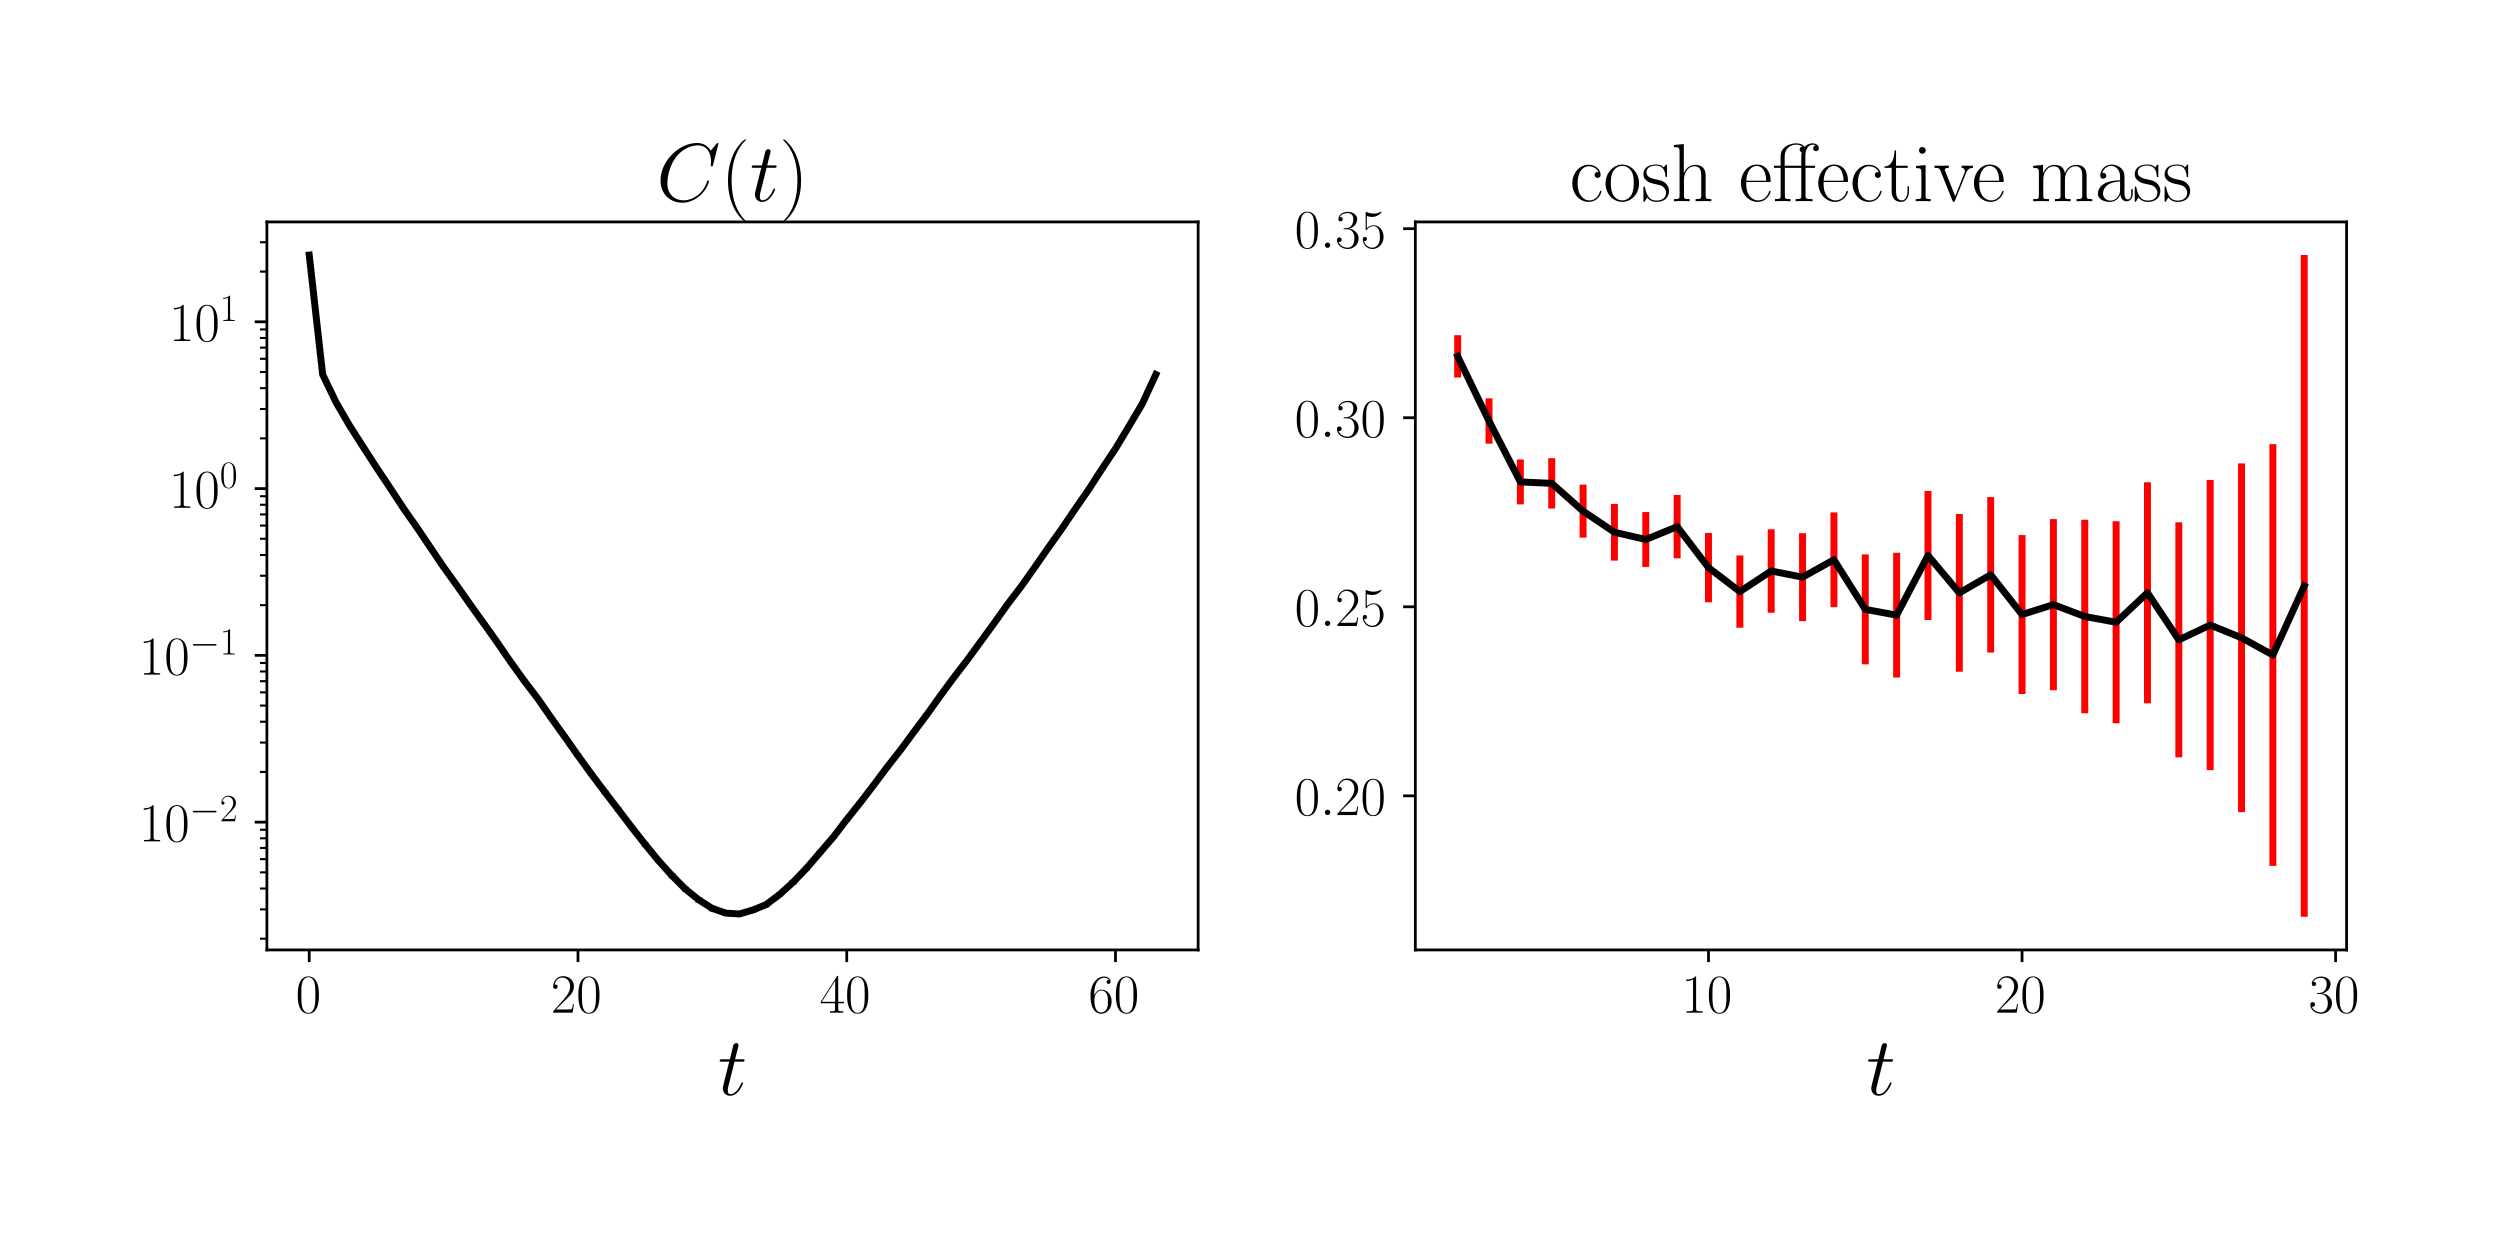 <?xml version="1.0" encoding="utf-8" standalone="no"?>
<!DOCTYPE svg PUBLIC "-//W3C//DTD SVG 1.1//EN"
  "http://www.w3.org/Graphics/SVG/1.1/DTD/svg11.dtd">
<!-- Created with matplotlib (https://matplotlib.org/) -->
<svg height="360pt" version="1.1" viewBox="0 0 720 360" width="720pt" xmlns="http://www.w3.org/2000/svg" xmlns:xlink="http://www.w3.org/1999/xlink">
 <defs>
  <style type="text/css">*{stroke-linecap:butt;stroke-linejoin:round;}</style>
 </defs>
 <g id="figure_1">
  <g id="patch_1">
   <path d="M 0 360 
L 720 360 
L 720 0 
L 0 0 
z
" style="fill:#ffffff;"/>
  </g>
  <g id="axes_1">
   <g id="patch_2">
    <path d="M 76.866 273.576 
L 345.063 273.576 
L 345.063 63.911 
L 76.866 63.911 
z
" style="fill:#ffffff;"/>
   </g>
   <g id="matplotlib.axis_1">
    <g id="xtick_1">
     <g id="line2d_1">
      <defs>
       <path d="M 0 0 
L 0 3.5 
" id="mb5ca285532" style="stroke:#000000;stroke-width:0.8;"/>
      </defs>
      <g>
       <use style="stroke:#000000;stroke-width:0.8;" x="89.056" xlink:href="#mb5ca285532" y="273.576"/>
      </g>
     </g>
     <g id="text_1">
      <!-- $\mathdefault{0}$ -->
      <g transform="translate(85.154 291.645)scale(0.16 -0.16)">
       <defs>
        <path d="M 42 31.641 
C 42 37.75 41.906 48.125 37.703 56.109 
C 34 63.109 28.094 65.594 22.906 65.594 
C 18.094 65.594 12 63.406 8.203 56.203 
C 4.203 48.719 3.797 39.438 3.797 31.641 
C 3.797 25.953 3.906 17.281 7 9.672 
C 11.297 -0.609 19 -2 22.906 -2 
C 27.5 -2 34.5 -0.109 38.594 9.375 
C 41.594 16.281 42 24.359 42 31.641 
z
M 22.906 -0.406 
C 16.5 -0.406 12.703 5.078 11.297 12.688 
C 10.203 18.562 10.203 27.156 10.203 32.75 
C 10.203 40.438 10.203 46.828 11.5 52.922 
C 13.406 61.391 19 64 22.906 64 
C 27 64 32.297 61.297 34.203 53.125 
C 35.5 47.438 35.594 40.734 35.594 32.75 
C 35.594 26.25 35.594 18.266 34.406 12.375 
C 32.297 1.484 26.406 -0.406 22.906 -0.406 
z
" id="CMR17-48"/>
       </defs>
       <use transform="scale(0.996)" xlink:href="#CMR17-48"/>
      </g>
     </g>
    </g>
    <g id="xtick_2">
     <g id="line2d_2">
      <g>
       <use style="stroke:#000000;stroke-width:0.8;" x="166.458" xlink:href="#mb5ca285532" y="273.576"/>
      </g>
     </g>
     <g id="text_2">
      <!-- $\mathdefault{20}$ -->
      <g transform="translate(158.654 291.645)scale(0.16 -0.16)">
       <defs>
        <path d="M 41.703 15.453 
L 39.906 15.453 
C 38.906 8.375 38.094 7.172 37.703 6.562 
C 37.203 5.766 30 5.766 28.594 5.766 
L 9.406 5.766 
C 13 9.672 20 16.75 28.5 24.953 
C 34.594 30.734 41.703 37.531 41.703 47.422 
C 41.703 59.219 32.297 66 21.797 66 
C 10.797 66 4.094 56.312 4.094 47.344 
C 4.094 43.438 7 42.938 8.203 42.938 
C 9.203 42.938 12.203 43.547 12.203 47.031 
C 12.203 50.109 9.594 51 8.203 51 
C 7.594 51 7 50.906 6.594 50.703 
C 8.5 59.219 14.297 63.406 20.406 63.406 
C 29.094 63.406 34.797 56.516 34.797 47.422 
C 34.797 38.734 29.703 31.25 24 24.75 
L 4.094 2.281 
L 4.094 0 
L 39.297 0 
z
" id="CMR17-50"/>
       </defs>
       <use transform="scale(0.996)" xlink:href="#CMR17-50"/>
       <use transform="translate(45.69 0)scale(0.996)" xlink:href="#CMR17-48"/>
      </g>
     </g>
    </g>
    <g id="xtick_3">
     <g id="line2d_3">
      <g>
       <use style="stroke:#000000;stroke-width:0.8;" x="243.86" xlink:href="#mb5ca285532" y="273.576"/>
      </g>
     </g>
     <g id="text_3">
      <!-- $\mathdefault{40}$ -->
      <g transform="translate(236.056 291.645)scale(0.16 -0.16)">
       <defs>
        <path d="M 33.594 64.406 
C 33.594 66.5 33.5 66.5 31.703 66.5 
L 2 19.594 
L 2 17 
L 27.797 17 
L 27.797 7.141 
C 27.797 3.5 27.594 2.5 20.594 2.5 
L 18.703 2.5 
L 18.703 0 
C 21.906 0 27.297 0 30.703 0 
C 34.094 0 39.5 0 42.703 0 
L 42.703 2.5 
L 40.797 2.5 
C 33.797 2.5 33.594 3.5 33.594 7.141 
L 33.594 17 
L 43.797 17 
L 43.797 19.594 
L 33.594 19.594 
z
M 28.094 57.859 
L 28.094 19.594 
L 4 19.594 
z
" id="CMR17-52"/>
       </defs>
       <use transform="scale(0.996)" xlink:href="#CMR17-52"/>
       <use transform="translate(45.69 0)scale(0.996)" xlink:href="#CMR17-48"/>
      </g>
     </g>
    </g>
    <g id="xtick_4">
     <g id="line2d_4">
      <g>
       <use style="stroke:#000000;stroke-width:0.8;" x="321.262" xlink:href="#mb5ca285532" y="273.576"/>
      </g>
     </g>
     <g id="text_4">
      <!-- $\mathdefault{60}$ -->
      <g transform="translate(313.458 291.645)scale(0.16 -0.16)">
       <defs>
        <path d="M 10.594 34 
C 10.594 57.656 21.797 63 28.297 63 
C 30.406 63 35.5 62.641 37.5 59 
C 35.906 59 32.906 59 32.906 55.516 
C 32.906 52.828 35.094 51.922 36.5 51.922 
C 37.406 51.922 40.094 52.312 40.094 55.625 
C 40.094 61.781 35.094 65.297 28.203 65.297 
C 16.297 65.297 3.797 52.969 3.797 31 
C 3.797 3.953 15.094 -2 23.094 -2 
C 32.797 -2 42 6.672 42 20.047 
C 42 32.516 33.906 41.594 23.703 41.594 
C 17.594 41.594 13.094 37.609 10.594 30.625 
z
M 23.094 0.391 
C 10.797 0.391 10.797 18.75 10.797 22.438 
C 10.797 29.625 14.203 40 23.5 40 
C 25.203 40 30.094 40 33.406 33.125 
C 35.203 29.219 35.203 25.141 35.203 20.141 
C 35.203 14.75 35.203 10.781 33.094 6.781 
C 30.906 2.672 27.703 0.391 23.094 0.391 
z
" id="CMR17-54"/>
       </defs>
       <use transform="scale(0.996)" xlink:href="#CMR17-54"/>
       <use transform="translate(45.69 0)scale(0.996)" xlink:href="#CMR17-48"/>
      </g>
     </g>
    </g>
    <g id="text_5">
     <!-- $t$ -->
     <g transform="translate(206.737 315.349)scale(0.24 -0.24)">
      <defs>
       <path d="M 20.094 40.094 
L 29.297 40.094 
C 31.203 40.094 32.203 40.094 32.203 41.891 
C 32.203 43 31.594 43 29.594 43 
L 20.797 43 
L 24.5 57.688 
C 24.906 59.078 24.906 59.281 24.906 60 
C 24.906 61.609 23.594 62.5 22.297 62.5 
C 21.5 62.5 19.203 62.203 18.406 58.984 
L 14.5 43 
L 5.094 43 
C 3.094 43 2.203 43 2.203 41.094 
C 2.203 40.094 2.906 40.094 4.797 40.094 
L 13.703 40.094 
L 7.094 13.766 
C 6.297 10.281 6 9.281 6 7.984 
C 6 3.297 9.297 -1 14.906 -1 
C 25 -1 30.406 13.562 30.406 14.25 
C 30.406 14.859 30 15.156 29.406 15.156 
C 29.203 15.156 28.797 15.156 28.594 14.75 
C 28.5 14.656 28.406 14.547 27.703 12.953 
C 25.594 7.984 21 1 15.203 1 
C 12.203 1 12 3.5 12 5.688 
C 12 5.781 12 7.688 12.297 8.875 
z
" id="CMMI12-116"/>
      </defs>
      <use transform="scale(0.996)" xlink:href="#CMMI12-116"/>
     </g>
    </g>
   </g>
   <g id="matplotlib.axis_2">
    <g id="ytick_1">
     <g id="line2d_5">
      <defs>
       <path d="M 0 0 
L -3.5 0 
" id="m81bea144a4" style="stroke:#000000;stroke-width:0.8;"/>
      </defs>
      <g>
       <use style="stroke:#000000;stroke-width:0.8;" x="76.866" xlink:href="#m81bea144a4" y="236.776"/>
      </g>
     </g>
     <g id="text_6">
      <!-- $\mathdefault{10^{-2}}$ -->
      <g transform="translate(40 242.311)scale(0.16 -0.16)">
       <defs>
        <path d="M 26.594 63.406 
C 26.594 65.5 26.5 65.5 25.094 65.5 
C 21.203 61.188 15.297 59.797 9.703 59.797 
C 9.406 59.797 8.906 59.797 8.797 59.5 
C 8.703 59.297 8.703 59.094 8.703 57 
C 11.797 57 17 57.594 21 59.984 
L 21 7.203 
C 21 3.688 20.797 2.5 12.203 2.5 
L 9.203 2.5 
L 9.203 0 
C 14 0 19 0 23.797 0 
C 28.594 0 33.594 0 38.406 0 
L 38.406 2.5 
L 35.406 2.5 
C 26.797 2.5 26.594 3.594 26.594 7.156 
z
" id="CMR17-49"/>
        <path d="M 65.906 23 
C 67.594 23 69.406 23 69.406 25 
C 69.406 27 67.594 27 65.906 27 
L 11.797 27 
C 10.094 27 8.297 27 8.297 25 
C 8.297 23 10.094 23 11.797 23 
z
" id="CMSY10-0"/>
       </defs>
       <use transform="scale(0.996)" xlink:href="#CMR17-49"/>
       <use transform="translate(45.69 0)scale(0.996)" xlink:href="#CMR17-48"/>
       <use transform="translate(91.381 36.154)scale(0.697)" xlink:href="#CMSY10-0"/>
       <use transform="translate(145.622 36.154)scale(0.697)" xlink:href="#CMR17-50"/>
      </g>
     </g>
    </g>
    <g id="ytick_2">
     <g id="line2d_6">
      <g>
       <use style="stroke:#000000;stroke-width:0.8;" x="76.866" xlink:href="#m81bea144a4" y="188.744"/>
      </g>
     </g>
     <g id="text_7">
      <!-- $\mathdefault{10^{-1}}$ -->
      <g transform="translate(40 194.279)scale(0.16 -0.16)">
       <use transform="scale(0.996)" xlink:href="#CMR17-49"/>
       <use transform="translate(45.69 0)scale(0.996)" xlink:href="#CMR17-48"/>
       <use transform="translate(91.381 36.154)scale(0.697)" xlink:href="#CMSY10-0"/>
       <use transform="translate(145.622 36.154)scale(0.697)" xlink:href="#CMR17-49"/>
      </g>
     </g>
    </g>
    <g id="ytick_3">
     <g id="line2d_7">
      <g>
       <use style="stroke:#000000;stroke-width:0.8;" x="76.866" xlink:href="#m81bea144a4" y="140.712"/>
      </g>
     </g>
     <g id="text_8">
      <!-- $\mathdefault{10^{0}}$ -->
      <g transform="translate(48.679 146.247)scale(0.16 -0.16)">
       <use transform="scale(0.996)" xlink:href="#CMR17-49"/>
       <use transform="translate(45.69 0)scale(0.996)" xlink:href="#CMR17-48"/>
       <use transform="translate(91.381 36.154)scale(0.697)" xlink:href="#CMR17-48"/>
      </g>
     </g>
    </g>
    <g id="ytick_4">
     <g id="line2d_8">
      <g>
       <use style="stroke:#000000;stroke-width:0.8;" x="76.866" xlink:href="#m81bea144a4" y="92.681"/>
      </g>
     </g>
     <g id="text_9">
      <!-- $\mathdefault{10^{1}}$ -->
      <g transform="translate(48.679 98.215)scale(0.16 -0.16)">
       <use transform="scale(0.996)" xlink:href="#CMR17-49"/>
       <use transform="translate(45.69 0)scale(0.996)" xlink:href="#CMR17-48"/>
       <use transform="translate(91.381 36.154)scale(0.697)" xlink:href="#CMR17-49"/>
      </g>
     </g>
    </g>
    <g id="ytick_5">
     <g id="line2d_9">
      <defs>
       <path d="M 0 0 
L -2 0 
" id="m7b437c4686" style="stroke:#000000;stroke-width:0.6;"/>
      </defs>
      <g>
       <use style="stroke:#000000;stroke-width:0.6;" x="76.866" xlink:href="#m7b437c4686" y="270.349"/>
      </g>
     </g>
    </g>
    <g id="ytick_6">
     <g id="line2d_10">
      <g>
       <use style="stroke:#000000;stroke-width:0.6;" x="76.866" xlink:href="#m7b437c4686" y="261.891"/>
      </g>
     </g>
    </g>
    <g id="ytick_7">
     <g id="line2d_11">
      <g>
       <use style="stroke:#000000;stroke-width:0.6;" x="76.866" xlink:href="#m7b437c4686" y="255.89"/>
      </g>
     </g>
    </g>
    <g id="ytick_8">
     <g id="line2d_12">
      <g>
       <use style="stroke:#000000;stroke-width:0.6;" x="76.866" xlink:href="#m7b437c4686" y="251.235"/>
      </g>
     </g>
    </g>
    <g id="ytick_9">
     <g id="line2d_13">
      <g>
       <use style="stroke:#000000;stroke-width:0.6;" x="76.866" xlink:href="#m7b437c4686" y="247.432"/>
      </g>
     </g>
    </g>
    <g id="ytick_10">
     <g id="line2d_14">
      <g>
       <use style="stroke:#000000;stroke-width:0.6;" x="76.866" xlink:href="#m7b437c4686" y="244.216"/>
      </g>
     </g>
    </g>
    <g id="ytick_11">
     <g id="line2d_15">
      <g>
       <use style="stroke:#000000;stroke-width:0.6;" x="76.866" xlink:href="#m7b437c4686" y="241.431"/>
      </g>
     </g>
    </g>
    <g id="ytick_12">
     <g id="line2d_16">
      <g>
       <use style="stroke:#000000;stroke-width:0.6;" x="76.866" xlink:href="#m7b437c4686" y="238.974"/>
      </g>
     </g>
    </g>
    <g id="ytick_13">
     <g id="line2d_17">
      <g>
       <use style="stroke:#000000;stroke-width:0.6;" x="76.866" xlink:href="#m7b437c4686" y="222.317"/>
      </g>
     </g>
    </g>
    <g id="ytick_14">
     <g id="line2d_18">
      <g>
       <use style="stroke:#000000;stroke-width:0.6;" x="76.866" xlink:href="#m7b437c4686" y="213.859"/>
      </g>
     </g>
    </g>
    <g id="ytick_15">
     <g id="line2d_19">
      <g>
       <use style="stroke:#000000;stroke-width:0.6;" x="76.866" xlink:href="#m7b437c4686" y="207.858"/>
      </g>
     </g>
    </g>
    <g id="ytick_16">
     <g id="line2d_20">
      <g>
       <use style="stroke:#000000;stroke-width:0.6;" x="76.866" xlink:href="#m7b437c4686" y="203.203"/>
      </g>
     </g>
    </g>
    <g id="ytick_17">
     <g id="line2d_21">
      <g>
       <use style="stroke:#000000;stroke-width:0.6;" x="76.866" xlink:href="#m7b437c4686" y="199.4"/>
      </g>
     </g>
    </g>
    <g id="ytick_18">
     <g id="line2d_22">
      <g>
       <use style="stroke:#000000;stroke-width:0.6;" x="76.866" xlink:href="#m7b437c4686" y="196.184"/>
      </g>
     </g>
    </g>
    <g id="ytick_19">
     <g id="line2d_23">
      <g>
       <use style="stroke:#000000;stroke-width:0.6;" x="76.866" xlink:href="#m7b437c4686" y="193.399"/>
      </g>
     </g>
    </g>
    <g id="ytick_20">
     <g id="line2d_24">
      <g>
       <use style="stroke:#000000;stroke-width:0.6;" x="76.866" xlink:href="#m7b437c4686" y="190.942"/>
      </g>
     </g>
    </g>
    <g id="ytick_21">
     <g id="line2d_25">
      <g>
       <use style="stroke:#000000;stroke-width:0.6;" x="76.866" xlink:href="#m7b437c4686" y="174.285"/>
      </g>
     </g>
    </g>
    <g id="ytick_22">
     <g id="line2d_26">
      <g>
       <use style="stroke:#000000;stroke-width:0.6;" x="76.866" xlink:href="#m7b437c4686" y="165.827"/>
      </g>
     </g>
    </g>
    <g id="ytick_23">
     <g id="line2d_27">
      <g>
       <use style="stroke:#000000;stroke-width:0.6;" x="76.866" xlink:href="#m7b437c4686" y="159.826"/>
      </g>
     </g>
    </g>
    <g id="ytick_24">
     <g id="line2d_28">
      <g>
       <use style="stroke:#000000;stroke-width:0.6;" x="76.866" xlink:href="#m7b437c4686" y="155.171"/>
      </g>
     </g>
    </g>
    <g id="ytick_25">
     <g id="line2d_29">
      <g>
       <use style="stroke:#000000;stroke-width:0.6;" x="76.866" xlink:href="#m7b437c4686" y="151.368"/>
      </g>
     </g>
    </g>
    <g id="ytick_26">
     <g id="line2d_30">
      <g>
       <use style="stroke:#000000;stroke-width:0.6;" x="76.866" xlink:href="#m7b437c4686" y="148.153"/>
      </g>
     </g>
    </g>
    <g id="ytick_27">
     <g id="line2d_31">
      <g>
       <use style="stroke:#000000;stroke-width:0.6;" x="76.866" xlink:href="#m7b437c4686" y="145.367"/>
      </g>
     </g>
    </g>
    <g id="ytick_28">
     <g id="line2d_32">
      <g>
       <use style="stroke:#000000;stroke-width:0.6;" x="76.866" xlink:href="#m7b437c4686" y="142.91"/>
      </g>
     </g>
    </g>
    <g id="ytick_29">
     <g id="line2d_33">
      <g>
       <use style="stroke:#000000;stroke-width:0.6;" x="76.866" xlink:href="#m7b437c4686" y="126.253"/>
      </g>
     </g>
    </g>
    <g id="ytick_30">
     <g id="line2d_34">
      <g>
       <use style="stroke:#000000;stroke-width:0.6;" x="76.866" xlink:href="#m7b437c4686" y="117.795"/>
      </g>
     </g>
    </g>
    <g id="ytick_31">
     <g id="line2d_35">
      <g>
       <use style="stroke:#000000;stroke-width:0.6;" x="76.866" xlink:href="#m7b437c4686" y="111.794"/>
      </g>
     </g>
    </g>
    <g id="ytick_32">
     <g id="line2d_36">
      <g>
       <use style="stroke:#000000;stroke-width:0.6;" x="76.866" xlink:href="#m7b437c4686" y="107.14"/>
      </g>
     </g>
    </g>
    <g id="ytick_33">
     <g id="line2d_37">
      <g>
       <use style="stroke:#000000;stroke-width:0.6;" x="76.866" xlink:href="#m7b437c4686" y="103.336"/>
      </g>
     </g>
    </g>
    <g id="ytick_34">
     <g id="line2d_38">
      <g>
       <use style="stroke:#000000;stroke-width:0.6;" x="76.866" xlink:href="#m7b437c4686" y="100.121"/>
      </g>
     </g>
    </g>
    <g id="ytick_35">
     <g id="line2d_39">
      <g>
       <use style="stroke:#000000;stroke-width:0.6;" x="76.866" xlink:href="#m7b437c4686" y="97.335"/>
      </g>
     </g>
    </g>
    <g id="ytick_36">
     <g id="line2d_40">
      <g>
       <use style="stroke:#000000;stroke-width:0.6;" x="76.866" xlink:href="#m7b437c4686" y="94.878"/>
      </g>
     </g>
    </g>
    <g id="ytick_37">
     <g id="line2d_41">
      <g>
       <use style="stroke:#000000;stroke-width:0.6;" x="76.866" xlink:href="#m7b437c4686" y="78.222"/>
      </g>
     </g>
    </g>
    <g id="ytick_38">
     <g id="line2d_42">
      <g>
       <use style="stroke:#000000;stroke-width:0.6;" x="76.866" xlink:href="#m7b437c4686" y="69.764"/>
      </g>
     </g>
    </g>
   </g>
   <g id="LineCollection_1">
    <path clip-path="url(#p7b2911bcaf)" d="M 89.056 73.483 
L 89.056 73.441 
" style="fill:none;stroke:#ff0000;stroke-width:2;"/>
    <path clip-path="url(#p7b2911bcaf)" d="M 92.926 107.973 
L 92.926 107.77 
" style="fill:none;stroke:#ff0000;stroke-width:2;"/>
    <path clip-path="url(#p7b2911bcaf)" d="M 96.797 116.026 
L 96.797 115.787 
" style="fill:none;stroke:#ff0000;stroke-width:2;"/>
    <path clip-path="url(#p7b2911bcaf)" d="M 100.667 122.682 
L 100.667 122.453 
" style="fill:none;stroke:#ff0000;stroke-width:2;"/>
    <path clip-path="url(#p7b2911bcaf)" d="M 104.537 128.749 
L 104.537 128.488 
" style="fill:none;stroke:#ff0000;stroke-width:2;"/>
    <path clip-path="url(#p7b2911bcaf)" d="M 108.407 134.731 
L 108.407 134.494 
" style="fill:none;stroke:#ff0000;stroke-width:2;"/>
    <path clip-path="url(#p7b2911bcaf)" d="M 112.277 140.55 
L 112.277 140.284 
" style="fill:none;stroke:#ff0000;stroke-width:2;"/>
    <path clip-path="url(#p7b2911bcaf)" d="M 116.147 146.461 
L 116.147 146.167 
" style="fill:none;stroke:#ff0000;stroke-width:2;"/>
    <path clip-path="url(#p7b2911bcaf)" d="M 120.017 151.984 
L 120.017 151.696 
" style="fill:none;stroke:#ff0000;stroke-width:2;"/>
    <path clip-path="url(#p7b2911bcaf)" d="M 123.887 157.743 
L 123.887 157.43 
" style="fill:none;stroke:#ff0000;stroke-width:2;"/>
    <path clip-path="url(#p7b2911bcaf)" d="M 127.757 163.502 
L 127.757 163.136 
" style="fill:none;stroke:#ff0000;stroke-width:2;"/>
    <path clip-path="url(#p7b2911bcaf)" d="M 131.627 168.895 
L 131.627 168.501 
" style="fill:none;stroke:#ff0000;stroke-width:2;"/>
    <path clip-path="url(#p7b2911bcaf)" d="M 135.498 174.421 
L 135.498 174.03 
" style="fill:none;stroke:#ff0000;stroke-width:2;"/>
    <path clip-path="url(#p7b2911bcaf)" d="M 139.368 179.883 
L 139.368 179.345 
" style="fill:none;stroke:#ff0000;stroke-width:2;"/>
    <path clip-path="url(#p7b2911bcaf)" d="M 143.238 185.327 
L 143.238 184.799 
" style="fill:none;stroke:#ff0000;stroke-width:2;"/>
    <path clip-path="url(#p7b2911bcaf)" d="M 147.108 191.041 
L 147.108 190.373 
" style="fill:none;stroke:#ff0000;stroke-width:2;"/>
    <path clip-path="url(#p7b2911bcaf)" d="M 150.978 196.428 
L 150.978 195.736 
" style="fill:none;stroke:#ff0000;stroke-width:2;"/>
    <path clip-path="url(#p7b2911bcaf)" d="M 154.848 201.55 
L 154.848 200.774 
" style="fill:none;stroke:#ff0000;stroke-width:2;"/>
    <path clip-path="url(#p7b2911bcaf)" d="M 158.718 207.138 
L 158.718 206.313 
" style="fill:none;stroke:#ff0000;stroke-width:2;"/>
    <path clip-path="url(#p7b2911bcaf)" d="M 162.588 212.609 
L 162.588 211.647 
" style="fill:none;stroke:#ff0000;stroke-width:2;"/>
    <path clip-path="url(#p7b2911bcaf)" d="M 166.458 218.123 
L 166.458 217.115 
" style="fill:none;stroke:#ff0000;stroke-width:2;"/>
    <path clip-path="url(#p7b2911bcaf)" d="M 170.328 223.466 
L 170.328 222.48 
" style="fill:none;stroke:#ff0000;stroke-width:2;"/>
    <path clip-path="url(#p7b2911bcaf)" d="M 174.199 228.719 
L 174.199 227.505 
" style="fill:none;stroke:#ff0000;stroke-width:2;"/>
    <path clip-path="url(#p7b2911bcaf)" d="M 178.069 233.808 
L 178.069 232.544 
" style="fill:none;stroke:#ff0000;stroke-width:2;"/>
    <path clip-path="url(#p7b2911bcaf)" d="M 181.939 238.866 
L 181.939 237.687 
" style="fill:none;stroke:#ff0000;stroke-width:2;"/>
    <path clip-path="url(#p7b2911bcaf)" d="M 185.809 243.882 
L 185.809 242.542 
" style="fill:none;stroke:#ff0000;stroke-width:2;"/>
    <path clip-path="url(#p7b2911bcaf)" d="M 189.679 248.517 
L 189.679 247.308 
" style="fill:none;stroke:#ff0000;stroke-width:2;"/>
    <path clip-path="url(#p7b2911bcaf)" d="M 193.549 252.995 
L 193.549 251.427 
" style="fill:none;stroke:#ff0000;stroke-width:2;"/>
    <path clip-path="url(#p7b2911bcaf)" d="M 197.419 256.806 
L 197.419 255.361 
" style="fill:none;stroke:#ff0000;stroke-width:2;"/>
    <path clip-path="url(#p7b2911bcaf)" d="M 201.289 260.002 
L 201.289 258.406 
" style="fill:none;stroke:#ff0000;stroke-width:2;"/>
    <path clip-path="url(#p7b2911bcaf)" d="M 205.159 262.474 
L 205.159 260.833 
" style="fill:none;stroke:#ff0000;stroke-width:2;"/>
    <path clip-path="url(#p7b2911bcaf)" d="M 209.029 263.794 
L 209.029 262.182 
" style="fill:none;stroke:#ff0000;stroke-width:2;"/>
    <path clip-path="url(#p7b2911bcaf)" d="M 212.899 264.046 
L 212.899 262.441 
" style="fill:none;stroke:#ff0000;stroke-width:2;"/>
    <path clip-path="url(#p7b2911bcaf)" d="M 216.77 262.953 
L 216.77 261.304 
" style="fill:none;stroke:#ff0000;stroke-width:2;"/>
    <path clip-path="url(#p7b2911bcaf)" d="M 220.64 261.285 
L 220.64 259.816 
" style="fill:none;stroke:#ff0000;stroke-width:2;"/>
    <path clip-path="url(#p7b2911bcaf)" d="M 224.51 258.325 
L 224.51 256.942 
" style="fill:none;stroke:#ff0000;stroke-width:2;"/>
    <path clip-path="url(#p7b2911bcaf)" d="M 228.38 254.814 
L 228.38 253.428 
" style="fill:none;stroke:#ff0000;stroke-width:2;"/>
    <path clip-path="url(#p7b2911bcaf)" d="M 232.25 250.733 
L 232.25 249.457 
" style="fill:none;stroke:#ff0000;stroke-width:2;"/>
    <path clip-path="url(#p7b2911bcaf)" d="M 236.12 246.123 
L 236.12 245.054 
" style="fill:none;stroke:#ff0000;stroke-width:2;"/>
    <path clip-path="url(#p7b2911bcaf)" d="M 239.99 241.608 
L 239.99 240.58 
" style="fill:none;stroke:#ff0000;stroke-width:2;"/>
    <path clip-path="url(#p7b2911bcaf)" d="M 243.86 236.556 
L 243.86 235.494 
" style="fill:none;stroke:#ff0000;stroke-width:2;"/>
    <path clip-path="url(#p7b2911bcaf)" d="M 247.73 231.613 
L 247.73 230.773 
" style="fill:none;stroke:#ff0000;stroke-width:2;"/>
    <path clip-path="url(#p7b2911bcaf)" d="M 251.6 226.552 
L 251.6 225.733 
" style="fill:none;stroke:#ff0000;stroke-width:2;"/>
    <path clip-path="url(#p7b2911bcaf)" d="M 255.471 221.342 
L 255.471 220.575 
" style="fill:none;stroke:#ff0000;stroke-width:2;"/>
    <path clip-path="url(#p7b2911bcaf)" d="M 259.341 216.369 
L 259.341 215.686 
" style="fill:none;stroke:#ff0000;stroke-width:2;"/>
    <path clip-path="url(#p7b2911bcaf)" d="M 263.211 211.117 
L 263.211 210.435 
" style="fill:none;stroke:#ff0000;stroke-width:2;"/>
    <path clip-path="url(#p7b2911bcaf)" d="M 267.081 205.93 
L 267.081 205.302 
" style="fill:none;stroke:#ff0000;stroke-width:2;"/>
    <path clip-path="url(#p7b2911bcaf)" d="M 270.951 200.485 
L 270.951 199.911 
" style="fill:none;stroke:#ff0000;stroke-width:2;"/>
    <path clip-path="url(#p7b2911bcaf)" d="M 274.821 195.207 
L 274.821 194.7 
" style="fill:none;stroke:#ff0000;stroke-width:2;"/>
    <path clip-path="url(#p7b2911bcaf)" d="M 278.691 190.174 
L 278.691 189.678 
" style="fill:none;stroke:#ff0000;stroke-width:2;"/>
    <path clip-path="url(#p7b2911bcaf)" d="M 282.561 184.853 
L 282.561 184.384 
" style="fill:none;stroke:#ff0000;stroke-width:2;"/>
    <path clip-path="url(#p7b2911bcaf)" d="M 286.431 179.519 
L 286.431 179.105 
" style="fill:none;stroke:#ff0000;stroke-width:2;"/>
    <path clip-path="url(#p7b2911bcaf)" d="M 290.301 174.065 
L 290.301 173.688 
" style="fill:none;stroke:#ff0000;stroke-width:2;"/>
    <path clip-path="url(#p7b2911bcaf)" d="M 294.172 168.992 
L 294.172 168.619 
" style="fill:none;stroke:#ff0000;stroke-width:2;"/>
    <path clip-path="url(#p7b2911bcaf)" d="M 298.042 163.51 
L 298.042 163.136 
" style="fill:none;stroke:#ff0000;stroke-width:2;"/>
    <path clip-path="url(#p7b2911bcaf)" d="M 301.912 157.915 
L 301.912 157.569 
" style="fill:none;stroke:#ff0000;stroke-width:2;"/>
    <path clip-path="url(#p7b2911bcaf)" d="M 305.782 152.472 
L 305.782 152.164 
" style="fill:none;stroke:#ff0000;stroke-width:2;"/>
    <path clip-path="url(#p7b2911bcaf)" d="M 309.652 146.744 
L 309.652 146.437 
" style="fill:none;stroke:#ff0000;stroke-width:2;"/>
    <path clip-path="url(#p7b2911bcaf)" d="M 313.522 141.156 
L 313.522 140.854 
" style="fill:none;stroke:#ff0000;stroke-width:2;"/>
    <path clip-path="url(#p7b2911bcaf)" d="M 317.392 135.142 
L 317.392 134.889 
" style="fill:none;stroke:#ff0000;stroke-width:2;"/>
    <path clip-path="url(#p7b2911bcaf)" d="M 321.262 129.324 
L 321.262 129.084 
" style="fill:none;stroke:#ff0000;stroke-width:2;"/>
    <path clip-path="url(#p7b2911bcaf)" d="M 325.132 122.908 
L 325.132 122.634 
" style="fill:none;stroke:#ff0000;stroke-width:2;"/>
    <path clip-path="url(#p7b2911bcaf)" d="M 329.002 116.355 
L 329.002 116.124 
" style="fill:none;stroke:#ff0000;stroke-width:2;"/>
    <path clip-path="url(#p7b2911bcaf)" d="M 332.872 107.977 
L 332.872 107.752 
" style="fill:none;stroke:#ff0000;stroke-width:2;"/>
   </g>
   <g id="line2d_43">
    <path clip-path="url(#p7b2911bcaf)" d="M 89.056 73.462 
L 92.926 107.871 
L 96.797 115.906 
L 100.667 122.567 
L 104.537 128.618 
L 108.407 134.612 
L 112.277 140.417 
L 116.147 146.313 
L 120.017 151.84 
L 123.887 157.586 
L 127.757 163.318 
L 131.627 168.697 
L 135.498 174.225 
L 139.368 179.612 
L 143.238 185.061 
L 147.108 190.704 
L 150.978 196.079 
L 154.848 201.158 
L 158.718 206.722 
L 162.588 212.122 
L 166.458 217.613 
L 170.328 222.967 
L 174.199 228.103 
L 178.069 233.166 
L 181.939 238.269 
L 185.809 243.201 
L 189.679 247.904 
L 193.549 252.196 
L 197.419 256.071 
L 201.289 259.188 
L 205.159 261.637 
L 209.029 262.972 
L 212.899 263.228 
L 216.77 262.112 
L 220.64 260.537 
L 224.51 257.622 
L 228.38 254.11 
L 232.25 250.085 
L 236.12 245.582 
L 239.99 241.088 
L 243.86 236.018 
L 247.73 231.189 
L 251.6 226.139 
L 255.471 220.955 
L 259.341 216.025 
L 263.211 210.773 
L 267.081 205.614 
L 270.951 200.196 
L 274.821 194.952 
L 278.691 189.924 
L 282.561 184.617 
L 286.431 179.311 
L 290.301 173.876 
L 294.172 168.805 
L 298.042 163.322 
L 301.912 157.741 
L 305.782 152.317 
L 309.652 146.59 
L 313.522 141.004 
L 317.392 135.015 
L 321.262 129.203 
L 325.132 122.771 
L 329.002 116.239 
L 332.872 107.864 
" style="fill:none;stroke:#000000;stroke-linecap:square;stroke-width:2;"/>
   </g>
   <g id="patch_3">
    <path d="M 76.866 273.576 
L 76.866 63.911 
" style="fill:none;stroke:#000000;stroke-linecap:square;stroke-linejoin:miter;stroke-width:0.8;"/>
   </g>
   <g id="patch_4">
    <path d="M 345.063 273.576 
L 345.063 63.911 
" style="fill:none;stroke:#000000;stroke-linecap:square;stroke-linejoin:miter;stroke-width:0.8;"/>
   </g>
   <g id="patch_5">
    <path d="M 76.866 273.576 
L 345.063 273.576 
" style="fill:none;stroke:#000000;stroke-linecap:square;stroke-linejoin:miter;stroke-width:0.8;"/>
   </g>
   <g id="patch_6">
    <path d="M 76.866 63.911 
L 345.063 63.911 
" style="fill:none;stroke:#000000;stroke-linecap:square;stroke-linejoin:miter;stroke-width:0.8;"/>
   </g>
   <g id="text_10">
    <!-- $C(t)$ -->
    <g transform="translate(189.036 57.911)scale(0.24 -0.24)">
     <defs>
      <path d="M 74.703 69.109 
C 74.703 70 74 70 73.797 70 
C 73.594 70 73.203 70 72.406 69 
L 65.5 60.656 
C 62 66.625 56.5 70 49 70 
C 27.406 70 5 48.25 5 24.922 
C 5 8.328 16.703 -2 31.297 -2 
C 39.297 -2 46.297 1.375 52.094 6.25 
C 60.797 13.484 63.406 23.141 63.406 23.922 
C 63.406 24.812 62.594 24.812 62.297 24.812 
C 61.406 24.812 61.297 24.219 61.094 23.812 
C 56.5 8.344 43 0.891 33 0.891 
C 22.406 0.891 13.203 7.641 13.203 21.734 
C 13.203 24.922 14.203 42.188 25.5 55.188 
C 31 61.547 40.406 67.109 49.906 67.109 
C 60.906 67.109 65.797 58.078 65.797 47.938 
C 65.797 45.359 65.5 43.188 65.5 42.781 
C 65.5 41.891 66.5 41.891 66.797 41.891 
C 67.906 41.891 68 41.984 68.406 43.766 
z
" id="CMMI12-67"/>
      <path d="M 30.594 -24.391 
C 30.594 -24.297 30.594 -24.094 30.297 -23.797 
C 25.703 -19.125 13.406 -6.359 13.406 24.703 
C 13.406 55.766 25.5 68.422 30.406 73.391 
C 30.406 73.5 30.594 73.703 30.594 74 
C 30.594 74.297 30.297 74.5 29.906 74.5 
C 28.797 74.5 20.297 67.125 15.406 56.156 
C 10.406 45.109 9 34.359 9 24.812 
C 9 17.625 9.703 5.484 15.703 -7.359 
C 20.5 -17.734 28.703 -25 29.906 -25 
C 30.406 -25 30.594 -24.797 30.594 -24.391 
z
" id="CMR17-40"/>
      <path d="M 26.297 24.703 
C 26.297 31.875 25.594 44.016 19.594 56.859 
C 14.797 67.234 6.594 74.5 5.406 74.5 
C 5.094 74.5 4.703 74.391 4.703 73.891 
C 4.703 73.703 4.797 73.594 4.906 73.391 
C 9.703 68.406 21.906 55.75 21.906 24.75 
C 21.906 -6.359 9.797 -19.016 4.906 -24.016 
C 4.797 -24.203 4.703 -24.312 4.703 -24.5 
C 4.703 -25 5.094 -25 5.406 -25 
C 6.5 -25 15 -17.625 19.906 -6.656 
C 24.906 4.391 26.297 15.141 26.297 24.703 
z
" id="CMR17-41"/>
     </defs>
     <use transform="scale(0.996)" xlink:href="#CMMI12-67"/>
     <use transform="translate(76.947 0)scale(0.996)" xlink:href="#CMR17-40"/>
     <use transform="translate(112.228 0)scale(0.996)" xlink:href="#CMMI12-116"/>
     <use transform="translate(147.454 0)scale(0.996)" xlink:href="#CMR17-41"/>
    </g>
   </g>
  </g>
  <g id="axes_2">
   <g id="patch_7">
    <path d="M 407.615 273.576 
L 675.812 273.576 
L 675.812 63.911 
L 407.615 63.911 
z
" style="fill:#ffffff;"/>
   </g>
   <g id="matplotlib.axis_3">
    <g id="xtick_5">
     <g id="line2d_44">
      <g>
       <use style="stroke:#000000;stroke-width:0.8;" x="492.047" xlink:href="#mb5ca285532" y="273.576"/>
      </g>
     </g>
     <g id="text_11">
      <!-- $\mathdefault{10}$ -->
      <g transform="translate(484.243 291.645)scale(0.16 -0.16)">
       <use transform="scale(0.996)" xlink:href="#CMR17-49"/>
       <use transform="translate(45.69 0)scale(0.996)" xlink:href="#CMR17-48"/>
      </g>
     </g>
    </g>
    <g id="xtick_6">
     <g id="line2d_45">
      <g>
       <use style="stroke:#000000;stroke-width:0.8;" x="582.35" xlink:href="#mb5ca285532" y="273.576"/>
      </g>
     </g>
     <g id="text_12">
      <!-- $\mathdefault{20}$ -->
      <g transform="translate(574.546 291.645)scale(0.16 -0.16)">
       <use transform="scale(0.996)" xlink:href="#CMR17-50"/>
       <use transform="translate(45.69 0)scale(0.996)" xlink:href="#CMR17-48"/>
      </g>
     </g>
    </g>
    <g id="xtick_7">
     <g id="line2d_46">
      <g>
       <use style="stroke:#000000;stroke-width:0.8;" x="672.652" xlink:href="#mb5ca285532" y="273.576"/>
      </g>
     </g>
     <g id="text_13">
      <!-- $\mathdefault{30}$ -->
      <g transform="translate(664.848 291.645)scale(0.16 -0.16)">
       <defs>
        <path d="M 22.094 33.703 
C 31 33.703 34.906 25.969 34.906 17.031 
C 34.906 5 28.5 0.391 22.703 0.391 
C 17.406 0.391 8.797 3.031 6.094 10.828 
C 6.594 10.625 7.094 10.625 7.594 10.625 
C 10 10.625 11.797 12.219 11.797 14.812 
C 11.797 17.703 9.594 19 7.594 19 
C 5.906 19 3.297 18.203 3.297 14.469 
C 3.297 5.234 12.297 -2 22.906 -2 
C 34 -2 42.5 6.719 42.5 16.953 
C 42.5 26.672 34.5 33.703 25 34.797 
C 32.594 36.375 39.906 43.062 39.906 52.016 
C 39.906 59.688 32 65.297 23 65.297 
C 13.906 65.297 5.906 59.828 5.906 52.016 
C 5.906 48.594 8.5 48 9.797 48 
C 11.906 48 13.703 49.297 13.703 51.891 
C 13.703 54.469 11.906 55.766 9.797 55.766 
C 9.406 55.766 8.906 55.766 8.5 55.578 
C 11.406 61.859 19.297 63 22.797 63 
C 26.297 63 32.906 61.328 32.906 51.875 
C 32.906 49.109 32.5 44.188 29.094 39.844 
C 26.094 36 22.703 36 19.406 35.688 
C 18.906 35.688 16.594 35.453 16.203 35.453 
C 15.5 35.359 15.094 35.266 15.094 34.5 
C 15.094 33.797 15.203 33.703 17.203 33.703 
z
" id="CMR17-51"/>
       </defs>
       <use transform="scale(0.996)" xlink:href="#CMR17-51"/>
       <use transform="translate(45.69 0)scale(0.996)" xlink:href="#CMR17-48"/>
      </g>
     </g>
    </g>
    <g id="text_14">
     <!-- $t$ -->
     <g transform="translate(537.486 315.349)scale(0.24 -0.24)">
      <use transform="scale(0.996)" xlink:href="#CMMI12-116"/>
     </g>
    </g>
   </g>
   <g id="matplotlib.axis_4">
    <g id="ytick_39">
     <g id="line2d_47">
      <g>
       <use style="stroke:#000000;stroke-width:0.8;" x="407.615" xlink:href="#m81bea144a4" y="229.201"/>
      </g>
     </g>
     <g id="text_15">
      <!-- $\mathdefault{0.20}$ -->
      <g transform="translate(372.867 234.735)scale(0.16 -0.16)">
       <defs>
        <path d="M 18.406 4.797 
C 18.406 7.688 16 9.672 13.594 9.672 
C 10.703 9.672 8.703 7.281 8.703 4.891 
C 8.703 2 11.094 0 13.5 0 
C 16.406 0 18.406 2.391 18.406 4.797 
z
" id="CMMI12-58"/>
       </defs>
       <use transform="scale(0.996)" xlink:href="#CMR17-48"/>
       <use transform="translate(45.69 0)scale(0.996)" xlink:href="#CMMI12-58"/>
       <use transform="translate(72.788 0)scale(0.996)" xlink:href="#CMR17-50"/>
       <use transform="translate(118.478 0)scale(0.996)" xlink:href="#CMR17-48"/>
      </g>
     </g>
    </g>
    <g id="ytick_40">
     <g id="line2d_48">
      <g>
       <use style="stroke:#000000;stroke-width:0.8;" x="407.615" xlink:href="#m81bea144a4" y="174.756"/>
      </g>
     </g>
     <g id="text_16">
      <!-- $\mathdefault{0.25}$ -->
      <g transform="translate(372.867 180.291)scale(0.16 -0.16)">
       <defs>
        <path d="M 11.406 57.688 
C 12.406 57.281 16.5 56 20.703 56 
C 30 56 35.094 61.109 38 64.062 
C 38 64.953 38 65.5 37.406 65.5 
C 37.297 65.5 37.094 65.5 36.297 65.047 
C 32.797 63.406 28.703 62.078 23.703 62.078 
C 20.703 62.078 16.203 62.484 11.297 64.672 
C 10.203 65.172 10 65.172 9.906 65.172 
C 9.406 65.172 9.297 65.062 9.297 63.078 
L 9.297 34.422 
C 9.297 32.641 9.297 32.141 10.297 32.141 
C 10.797 32.141 11 32.344 11.5 33.031 
C 14.703 37.516 19.094 39.406 24.094 39.406 
C 27.594 39.406 35.094 37.219 35.094 20.141 
C 35.094 16.953 35.094 11.172 32.094 6.578 
C 29.594 2.484 25.703 0.391 21.406 0.391 
C 14.797 0.391 8.094 5 6.297 12.719 
C 6.703 12.609 7.5 12.422 7.906 12.422 
C 9.203 12.422 11.703 13.125 11.703 16.219 
C 11.703 18.906 9.797 20 7.906 20 
C 5.594 20 4.094 18.594 4.094 15.797 
C 4.094 7.094 11 -2 21.594 -2 
C 31.906 -2 41.703 6.875 41.703 19.75 
C 41.703 31.719 33.906 41 24.203 41 
C 19.094 41 14.797 39.109 11.406 35.531 
z
" id="CMR17-53"/>
       </defs>
       <use transform="scale(0.996)" xlink:href="#CMR17-48"/>
       <use transform="translate(45.69 0)scale(0.996)" xlink:href="#CMMI12-58"/>
       <use transform="translate(72.788 0)scale(0.996)" xlink:href="#CMR17-50"/>
       <use transform="translate(118.478 0)scale(0.996)" xlink:href="#CMR17-53"/>
      </g>
     </g>
    </g>
    <g id="ytick_41">
     <g id="line2d_49">
      <g>
       <use style="stroke:#000000;stroke-width:0.8;" x="407.615" xlink:href="#m81bea144a4" y="120.311"/>
      </g>
     </g>
     <g id="text_17">
      <!-- $\mathdefault{0.30}$ -->
      <g transform="translate(372.867 125.846)scale(0.16 -0.16)">
       <use transform="scale(0.996)" xlink:href="#CMR17-48"/>
       <use transform="translate(45.69 0)scale(0.996)" xlink:href="#CMMI12-58"/>
       <use transform="translate(72.788 0)scale(0.996)" xlink:href="#CMR17-51"/>
       <use transform="translate(118.478 0)scale(0.996)" xlink:href="#CMR17-48"/>
      </g>
     </g>
    </g>
    <g id="ytick_42">
     <g id="line2d_50">
      <g>
       <use style="stroke:#000000;stroke-width:0.8;" x="407.615" xlink:href="#m81bea144a4" y="65.866"/>
      </g>
     </g>
     <g id="text_18">
      <!-- $\mathdefault{0.35}$ -->
      <g transform="translate(372.867 71.401)scale(0.16 -0.16)">
       <use transform="scale(0.996)" xlink:href="#CMR17-48"/>
       <use transform="translate(45.69 0)scale(0.996)" xlink:href="#CMMI12-58"/>
       <use transform="translate(72.788 0)scale(0.996)" xlink:href="#CMR17-51"/>
       <use transform="translate(118.478 0)scale(0.996)" xlink:href="#CMR17-53"/>
      </g>
     </g>
    </g>
   </g>
   <g id="LineCollection_2">
    <path clip-path="url(#pd874a5d9c3)" d="M 419.806 108.73 
L 419.806 96.533 
" style="fill:none;stroke:#ff0000;stroke-width:2;"/>
    <path clip-path="url(#pd874a5d9c3)" d="M 428.836 127.784 
L 428.836 114.716 
" style="fill:none;stroke:#ff0000;stroke-width:2;"/>
    <path clip-path="url(#pd874a5d9c3)" d="M 437.866 145.261 
L 437.866 132.324 
" style="fill:none;stroke:#ff0000;stroke-width:2;"/>
    <path clip-path="url(#pd874a5d9c3)" d="M 446.896 146.461 
L 446.896 131.956 
" style="fill:none;stroke:#ff0000;stroke-width:2;"/>
    <path clip-path="url(#pd874a5d9c3)" d="M 455.927 154.85 
L 455.927 139.564 
" style="fill:none;stroke:#ff0000;stroke-width:2;"/>
    <path clip-path="url(#pd874a5d9c3)" d="M 464.957 161.458 
L 464.957 145.119 
" style="fill:none;stroke:#ff0000;stroke-width:2;"/>
    <path clip-path="url(#pd874a5d9c3)" d="M 473.987 163.28 
L 473.987 147.475 
" style="fill:none;stroke:#ff0000;stroke-width:2;"/>
    <path clip-path="url(#pd874a5d9c3)" d="M 483.017 160.806 
L 483.017 142.548 
" style="fill:none;stroke:#ff0000;stroke-width:2;"/>
    <path clip-path="url(#pd874a5d9c3)" d="M 492.047 173.457 
L 492.047 153.487 
" style="fill:none;stroke:#ff0000;stroke-width:2;"/>
    <path clip-path="url(#pd874a5d9c3)" d="M 501.078 180.784 
L 501.078 159.977 
" style="fill:none;stroke:#ff0000;stroke-width:2;"/>
    <path clip-path="url(#pd874a5d9c3)" d="M 510.108 176.466 
L 510.108 152.43 
" style="fill:none;stroke:#ff0000;stroke-width:2;"/>
    <path clip-path="url(#pd874a5d9c3)" d="M 519.138 178.885 
L 519.138 153.558 
" style="fill:none;stroke:#ff0000;stroke-width:2;"/>
    <path clip-path="url(#pd874a5d9c3)" d="M 528.168 174.854 
L 528.168 147.568 
" style="fill:none;stroke:#ff0000;stroke-width:2;"/>
    <path clip-path="url(#pd874a5d9c3)" d="M 537.199 191.328 
L 537.199 159.667 
" style="fill:none;stroke:#ff0000;stroke-width:2;"/>
    <path clip-path="url(#pd874a5d9c3)" d="M 546.229 195.124 
L 546.229 159.2 
" style="fill:none;stroke:#ff0000;stroke-width:2;"/>
    <path clip-path="url(#pd874a5d9c3)" d="M 555.259 178.556 
L 555.259 141.4 
" style="fill:none;stroke:#ff0000;stroke-width:2;"/>
    <path clip-path="url(#pd874a5d9c3)" d="M 564.289 193.455 
L 564.289 148.031 
" style="fill:none;stroke:#ff0000;stroke-width:2;"/>
    <path clip-path="url(#pd874a5d9c3)" d="M 573.319 187.925 
L 573.319 143.162 
" style="fill:none;stroke:#ff0000;stroke-width:2;"/>
    <path clip-path="url(#pd874a5d9c3)" d="M 582.35 199.866 
L 582.35 154.104 
" style="fill:none;stroke:#ff0000;stroke-width:2;"/>
    <path clip-path="url(#pd874a5d9c3)" d="M 591.38 198.774 
L 591.38 149.487 
" style="fill:none;stroke:#ff0000;stroke-width:2;"/>
    <path clip-path="url(#pd874a5d9c3)" d="M 600.41 205.417 
L 600.41 149.676 
" style="fill:none;stroke:#ff0000;stroke-width:2;"/>
    <path clip-path="url(#pd874a5d9c3)" d="M 609.44 208.293 
L 609.44 150.125 
" style="fill:none;stroke:#ff0000;stroke-width:2;"/>
    <path clip-path="url(#pd874a5d9c3)" d="M 618.471 202.545 
L 618.471 138.887 
" style="fill:none;stroke:#ff0000;stroke-width:2;"/>
    <path clip-path="url(#pd874a5d9c3)" d="M 627.501 218.119 
L 627.501 150.423 
" style="fill:none;stroke:#ff0000;stroke-width:2;"/>
    <path clip-path="url(#pd874a5d9c3)" d="M 636.531 221.798 
L 636.531 138.226 
" style="fill:none;stroke:#ff0000;stroke-width:2;"/>
    <path clip-path="url(#pd874a5d9c3)" d="M 645.561 233.896 
L 645.561 133.459 
" style="fill:none;stroke:#ff0000;stroke-width:2;"/>
    <path clip-path="url(#pd874a5d9c3)" d="M 654.591 249.37 
L 654.591 127.918 
" style="fill:none;stroke:#ff0000;stroke-width:2;"/>
    <path clip-path="url(#pd874a5d9c3)" d="M 663.622 264.046 
L 663.622 73.441 
" style="fill:none;stroke:#ff0000;stroke-width:2;"/>
   </g>
   <g id="line2d_51">
    <path clip-path="url(#pd874a5d9c3)" d="M 419.806 102.632 
L 428.836 121.25 
L 437.866 138.793 
L 446.896 139.208 
L 455.927 147.207 
L 464.957 153.289 
L 473.987 155.378 
L 483.017 151.677 
L 492.047 163.472 
L 501.078 170.38 
L 510.108 164.448 
L 519.138 166.221 
L 528.168 161.211 
L 537.199 175.498 
L 546.229 177.162 
L 555.259 159.978 
L 564.289 170.743 
L 573.319 165.544 
L 582.35 176.985 
L 591.38 174.13 
L 600.41 177.546 
L 609.44 179.209 
L 618.471 170.716 
L 627.501 184.271 
L 636.531 180.012 
L 645.561 183.678 
L 654.591 188.644 
L 663.622 168.744 
" style="fill:none;stroke:#000000;stroke-linecap:square;stroke-width:2;"/>
   </g>
   <g id="patch_8">
    <path d="M 407.615 273.576 
L 407.615 63.911 
" style="fill:none;stroke:#000000;stroke-linecap:square;stroke-linejoin:miter;stroke-width:0.8;"/>
   </g>
   <g id="patch_9">
    <path d="M 675.812 273.576 
L 675.812 63.911 
" style="fill:none;stroke:#000000;stroke-linecap:square;stroke-linejoin:miter;stroke-width:0.8;"/>
   </g>
   <g id="patch_10">
    <path d="M 407.615 273.576 
L 675.812 273.576 
" style="fill:none;stroke:#000000;stroke-linecap:square;stroke-linejoin:miter;stroke-width:0.8;"/>
   </g>
   <g id="patch_11">
    <path d="M 407.615 63.911 
L 675.812 63.911 
" style="fill:none;stroke:#000000;stroke-linecap:square;stroke-linejoin:miter;stroke-width:0.8;"/>
   </g>
   <g id="text_19">
    <!-- cosh effective mass -->
    <g transform="translate(452.03 57.911)scale(0.24 -0.24)">
     <defs>
      <path d="M 34.906 35 
C 33 35 30.203 35 30.203 31.516 
C 30.203 28.719 32.5 27.922 33.797 27.922 
C 34.5 27.922 37.406 28.234 37.406 31.625 
C 37.406 38.547 30.594 43.797 22.906 43.797 
C 12.297 43.797 3.297 34.031 3.297 21.297 
C 3.297 8.062 12.703 -1 22.906 -1 
C 35.297 -1 38.406 10.578 38.406 11.688 
C 38.406 12.094 38.297 12.391 37.594 12.391 
C 36.906 12.391 36.797 12.297 36.406 10.984 
C 33.797 2.812 28.094 0.797 23.797 0.797 
C 17.406 0.797 9.703 6.672 9.703 21.391 
C 9.703 36.531 17.094 42 23 42 
C 26.906 42 32.703 40.203 34.906 35 
z
" id="CMR17-99"/>
      <path d="M 43.094 21.188 
C 43.094 34 33.797 44 22.906 44 
C 12 44 2.703 34 2.703 21.188 
C 2.703 8.609 12 -1 22.906 -1 
C 33.797 -1 43.094 8.609 43.094 21.188 
z
M 22.906 0.797 
C 18.203 0.797 14.203 3.594 11.906 7.5 
C 9.406 11.984 9.094 17.594 9.094 22 
C 9.094 26.203 9.297 31.406 11.906 35.906 
C 13.906 39.203 17.797 42.406 22.906 42.406 
C 27.406 42.406 31.203 39.906 33.594 36.406 
C 36.703 31.703 36.703 25.109 36.703 22 
C 36.703 18.094 36.5 12.109 33.797 7.297 
C 31 2.703 26.703 0.797 22.906 0.797 
z
" id="CMR17-111"/>
      <path d="M 30.906 42.141 
C 30.906 43.953 30.797 44.047 30.203 44.047 
C 29.797 44.047 29.703 43.953 28.5 42.453 
C 28.203 42.047 27.297 41.031 27 40.641 
C 23.797 44.047 19.297 44.047 17.594 44.047 
C 6.5 44.047 2.5 38.234 2.5 32.438 
C 2.5 23.406 12.703 21.328 15.594 20.703 
C 21.906 19.422 24.094 19.016 26.203 17.203 
C 27.5 16.016 29.703 13.812 29.703 10.219 
C 29.703 6 27.297 0.594 18.094 0.594 
C 9.406 0.594 6.297 7.188 4.5 15.953 
C 4.203 17.344 4.203 17.453 3.406 17.453 
C 2.594 17.453 2.5 17.344 2.5 15.359 
L 2.5 0.984 
C 2.5 -0.797 2.594 -0.906 3.203 -0.906 
C 3.703 -0.906 3.797 -0.797 4.297 0 
C 4.906 0.891 6.406 3.297 7 4.312 
C 9 1.609 12.5 -1 18.094 -1 
C 28 -1 33.297 4.422 33.297 12.25 
C 33.297 17.375 30.594 20.078 29.297 21.281 
C 26.297 24.391 22.797 25.094 18.594 25.891 
C 13.094 27.109 6.094 28.516 6.094 34.641 
C 6.094 37.234 7.5 42.766 17.594 42.766 
C 28.297 42.766 28.906 32.719 29.094 29.5 
C 29.203 29 29.703 28.891 30 28.891 
C 30.906 28.891 30.906 29.203 30.906 30.906 
z
" id="CMR17-115"/>
      <path d="M 41.5 30.203 
C 41.5 35.297 40.5 43.594 28.703 43.594 
C 20.5 43.594 16.5 37 15.297 33.703 
L 15.203 33.703 
L 15.203 68.688 
L 3.297 67.594 
L 3.297 65 
C 9.203 65 10.094 64.406 10.094 59.641 
L 10.094 6.656 
C 10.094 2.875 9.703 2.391 3.297 2.391 
L 3.297 -0.203 
C 5.703 0 10.094 0 12.703 0 
C 15.297 0 19.797 0 22.203 -0.203 
L 22.203 2.391 
C 15.797 2.391 15.406 2.781 15.406 6.688 
L 15.406 25.906 
C 15.406 35.109 21 42 28 42 
C 35.406 42 36.203 35.406 36.203 30.594 
L 36.203 6.688 
C 36.203 2.875 35.797 2.391 29.406 2.391 
L 29.406 -0.203 
C 31.797 0 36.203 0 38.797 0 
C 41.406 0 45.906 0 48.297 -0.203 
L 48.297 2.391 
C 41.906 2.391 41.5 2.781 41.5 6.688 
z
" id="CMR17-104"/>
      <path d="M 38.094 23 
C 38.5 23.406 38.5 23.609 38.5 24.625 
C 38.5 34.969 33.094 44 21.703 44 
C 11.094 44 2.703 33.891 2.703 21.609 
C 2.703 8.609 12.203 -1 22.797 -1 
C 34 -1 38.406 9.484 38.406 11.562 
C 38.406 12.25 37.797 12.25 37.594 12.25 
C 36.906 12.25 36.797 12.047 36.406 10.875 
C 34.203 4.141 28.703 0.797 23.5 0.797 
C 19.203 0.797 14.906 3.172 12.203 7.5 
C 9.094 12.547 9.094 18.375 9.094 23 
z
M 9.203 24.5 
C 9.906 39.141 17.594 42.406 21.594 42.406 
C 28.406 42.406 33 35.891 33.094 24.5 
z
" id="CMR17-101"/>
      <path d="M 39.906 40 
L 51.297 40 
L 51.297 42.578 
L 39.703 42.578 
L 39.703 54.594 
C 39.703 62.844 43.906 68 48.203 68 
C 49.5 68 51 67.609 52 66.906 
C 51.203 66.703 49.094 66.016 49.094 63.547 
C 49.094 60.953 51.094 60.156 52.5 60.156 
C 53.906 60.156 55.906 60.953 55.906 63.547 
C 55.906 67.312 52.297 69.594 48.297 69.594 
C 44.406 69.594 41.203 67.703 38.703 65.328 
C 36.406 68.594 32.594 69.594 28.703 69.594 
C 20.906 69.594 9.906 65.125 9.906 54.203 
L 9.906 42.578 
L 1.906 42.578 
L 1.906 40 
L 9.906 40 
L 9.906 6.672 
C 9.906 2.875 9.5 2.391 3.094 2.391 
L 3.094 -0.203 
C 5.5 0 9.906 0 12.406 0 
C 15 0 19.406 0 21.797 -0.203 
L 21.797 2.391 
C 15.406 2.391 15 2.781 15 6.672 
L 15 40 
L 34.797 40 
L 34.797 6.672 
C 34.797 2.875 34.406 2.391 28 2.391 
L 28 -0.203 
C 30.406 0 35 0 37.594 0 
C 40.5 0 45.594 0 48.297 -0.203 
L 48.297 2.391 
C 41.094 2.391 39.906 2.391 39.906 6.859 
z
M 14.797 42.578 
L 14.797 54.203 
C 14.797 63.234 21.797 68 28.5 68 
C 30 68 33.906 67.688 36.297 65.422 
C 34.5 65.422 32.797 64.625 32.797 62.141 
C 32.797 59.562 35.094 58.859 35.297 58.859 
C 34.797 57.062 34.797 55.094 34.797 54.391 
L 34.797 42.578 
z
" id="CMR17-11"/>
      <path d="M 15.094 40 
L 29.094 40 
L 29.094 42.578 
L 15.094 42.578 
L 15.094 61 
L 13.297 61 
C 13.094 50.703 9.594 41.688 1.094 41.688 
L 1.094 40 
L 9.797 40 
L 9.797 12.047 
C 9.797 10.156 9.797 -1 21.406 -1 
C 27.297 -1 30.703 4.781 30.703 12.141 
L 30.703 17.812 
L 28.906 17.812 
L 28.906 12.234 
C 28.906 5.375 26.203 0.797 22 0.797 
C 19.094 0.797 15.094 2.781 15.094 11.844 
z
" id="CMR17-116"/>
      <path d="M 15.5 61.078 
C 15.5 63.266 13.703 65.156 11.406 65.156 
C 9.203 65.156 7.297 63.375 7.297 61.078 
C 7.297 58.891 9.094 57 11.406 57 
C 13.594 57 15.5 58.797 15.5 61.078 
z
M 3.797 42.281 
L 3.797 39.703 
C 9.406 39.703 10.203 39.094 10.203 34.328 
L 10.203 6.672 
C 10.203 2.875 9.797 2.391 3.406 2.391 
L 3.406 -0.203 
C 5.797 0 10.094 0 12.594 0 
C 15 0 19.094 0 21.406 -0.203 
L 21.406 2.391 
C 15.5 2.391 15.297 2.984 15.297 6.562 
L 15.297 43.375 
z
" id="CMR17-105"/>
      <path d="M 39.094 33.797 
C 40 36 41.594 40 47.406 40 
L 47.406 42.594 
C 45.5 42.594 43 42.594 41.094 42.594 
C 39 42.594 35.703 42.594 33.703 42.688 
L 33.703 40.094 
C 36.203 39.891 37.594 38.703 37.594 36.109 
C 37.594 35.203 37.594 35 37 33.609 
L 26 5.891 
L 14.094 35.719 
C 13.5 37.016 13.5 37.203 13.5 37.609 
C 13.5 40 16.797 40 18.297 40 
L 18.297 42.688 
C 15.906 42.594 11.5 42.594 9 42.594 
C 6.297 42.594 3.203 42.594 1 42.688 
L 1 40 
C 4.797 40 6.906 40 8.094 36.906 
L 22.594 0.688 
C 23.203 -0.797 23.297 -1 24.203 -1 
C 25.094 -1 25.203 -0.797 25.797 0.688 
z
" id="CMR17-118"/>
      <path d="M 67.594 30.203 
C 67.594 35.188 66.703 43.594 54.797 43.594 
C 48 43.594 43.297 39 41.5 33.609 
L 41.406 33.609 
C 40.203 41.812 34.297 43.594 28.703 43.594 
C 20.797 43.594 16.703 37.5 15.203 33.5 
L 15.094 33.5 
L 15.094 43.594 
L 3.297 42.5 
L 3.297 39.906 
C 9.203 39.906 10.094 39.297 10.094 34.5 
L 10.094 6.688 
C 10.094 2.875 9.703 2.391 3.297 2.391 
L 3.297 -0.203 
C 5.703 0 10.094 0 12.703 0 
C 15.297 0 19.797 0 22.203 -0.203 
L 22.203 2.391 
C 15.797 2.391 15.406 2.781 15.406 6.688 
L 15.406 25.906 
C 15.406 35.109 21 42 28 42 
C 35.406 42 36.203 35.406 36.203 30.594 
L 36.203 6.688 
C 36.203 2.875 35.797 2.391 29.406 2.391 
L 29.406 -0.203 
C 31.797 0 36.203 0 38.797 0 
C 41.406 0 45.906 0 48.297 -0.203 
L 48.297 2.391 
C 41.906 2.391 41.5 2.781 41.5 6.688 
L 41.5 25.906 
C 41.5 35.109 47.094 42 54.094 42 
C 61.5 42 62.297 35.406 62.297 30.594 
L 62.297 6.688 
C 62.297 2.875 61.906 2.391 55.5 2.391 
L 55.5 -0.203 
C 57.906 0 62.297 0 64.906 0 
C 67.5 0 72 0 74.406 -0.203 
L 74.406 2.391 
C 68 2.391 67.594 2.781 67.594 6.688 
z
" id="CMR17-109"/>
      <path d="M 36 25.828 
C 36 32.375 36 35.844 31.797 39.734 
C 28.094 43 23.797 44 20.406 44 
C 12.5 44 6.797 37.609 6.797 30.797 
C 6.797 27 9.797 27 10.406 27 
C 11.703 27 14 27.781 14 30.531 
C 14 33 12.094 34.078 10.406 34.078 
C 10 34.078 9.5 33.969 9.203 33.875 
C 11.297 40.5 16.703 42.406 20.203 42.406 
C 25.203 42.406 30.703 37.953 30.703 29.453 
L 30.703 25 
C 24.797 25 17.703 24.203 12.094 21.203 
C 5.797 17.703 4 12.703 4 8.906 
C 4 1.203 13 -1 18.297 -1 
C 23.797 -1 28.906 2.172 31.094 7.984 
C 31.297 3.641 34.094 -0.281 38.5 -0.281 
C 40.594 -0.281 45.906 1.094 45.906 8.859 
L 45.906 14.375 
L 44.094 14.375 
L 44.094 8.781 
C 44.094 2.781 41.406 2 40.094 2 
C 36 2 36 7.156 36 11.531 
z
M 30.703 13.594 
C 30.703 4.953 24.5 0.594 19 0.594 
C 14 0.594 10.094 4.297 10.094 8.906 
C 10.094 11.891 11.406 17.188 17.203 20.391 
C 22 23.094 27.5 23.5 30.703 23.5 
z
" id="CMR17-97"/>
     </defs>
     <use transform="scale(0.996)" xlink:href="#CMR17-99"/>
     <use transform="translate(40.486 0)scale(0.996)" xlink:href="#CMR17-111"/>
     <use transform="translate(86.176 0)scale(0.996)" xlink:href="#CMR17-115"/>
     <use transform="translate(121.977 0)scale(0.996)" xlink:href="#CMR17-104"/>
     <use transform="translate(202.949 0)scale(0.996)" xlink:href="#CMR17-101"/>
     <use transform="translate(243.434 0)scale(0.996)" xlink:href="#CMR17-11"/>
     <use transform="translate(295.779 0)scale(0.996)" xlink:href="#CMR17-101"/>
     <use transform="translate(336.265 0)scale(0.996)" xlink:href="#CMR17-99"/>
     <use transform="translate(376.75 0)scale(0.996)" xlink:href="#CMR17-116"/>
     <use transform="translate(412.031 0)scale(0.996)" xlink:href="#CMR17-105"/>
     <use transform="translate(436.902 0)scale(0.996)" xlink:href="#CMR17-118"/>
     <use transform="translate(482.593 0)scale(0.996)" xlink:href="#CMR17-101"/>
     <use transform="translate(553.154 0)scale(0.996)" xlink:href="#CMR17-109"/>
     <use transform="translate(630.074 0)scale(0.996)" xlink:href="#CMR17-97"/>
     <use transform="translate(675.764 0)scale(0.996)" xlink:href="#CMR17-115"/>
     <use transform="translate(711.566 0)scale(0.996)" xlink:href="#CMR17-115"/>
    </g>
   </g>
  </g>
 </g>
 <defs>
  <clipPath id="p7b2911bcaf">
   <rect height="209.665" width="268.198" x="76.866" y="63.911"/>
  </clipPath>
  <clipPath id="pd874a5d9c3">
   <rect height="209.665" width="268.198" x="407.615" y="63.911"/>
  </clipPath>
 </defs>
</svg>
